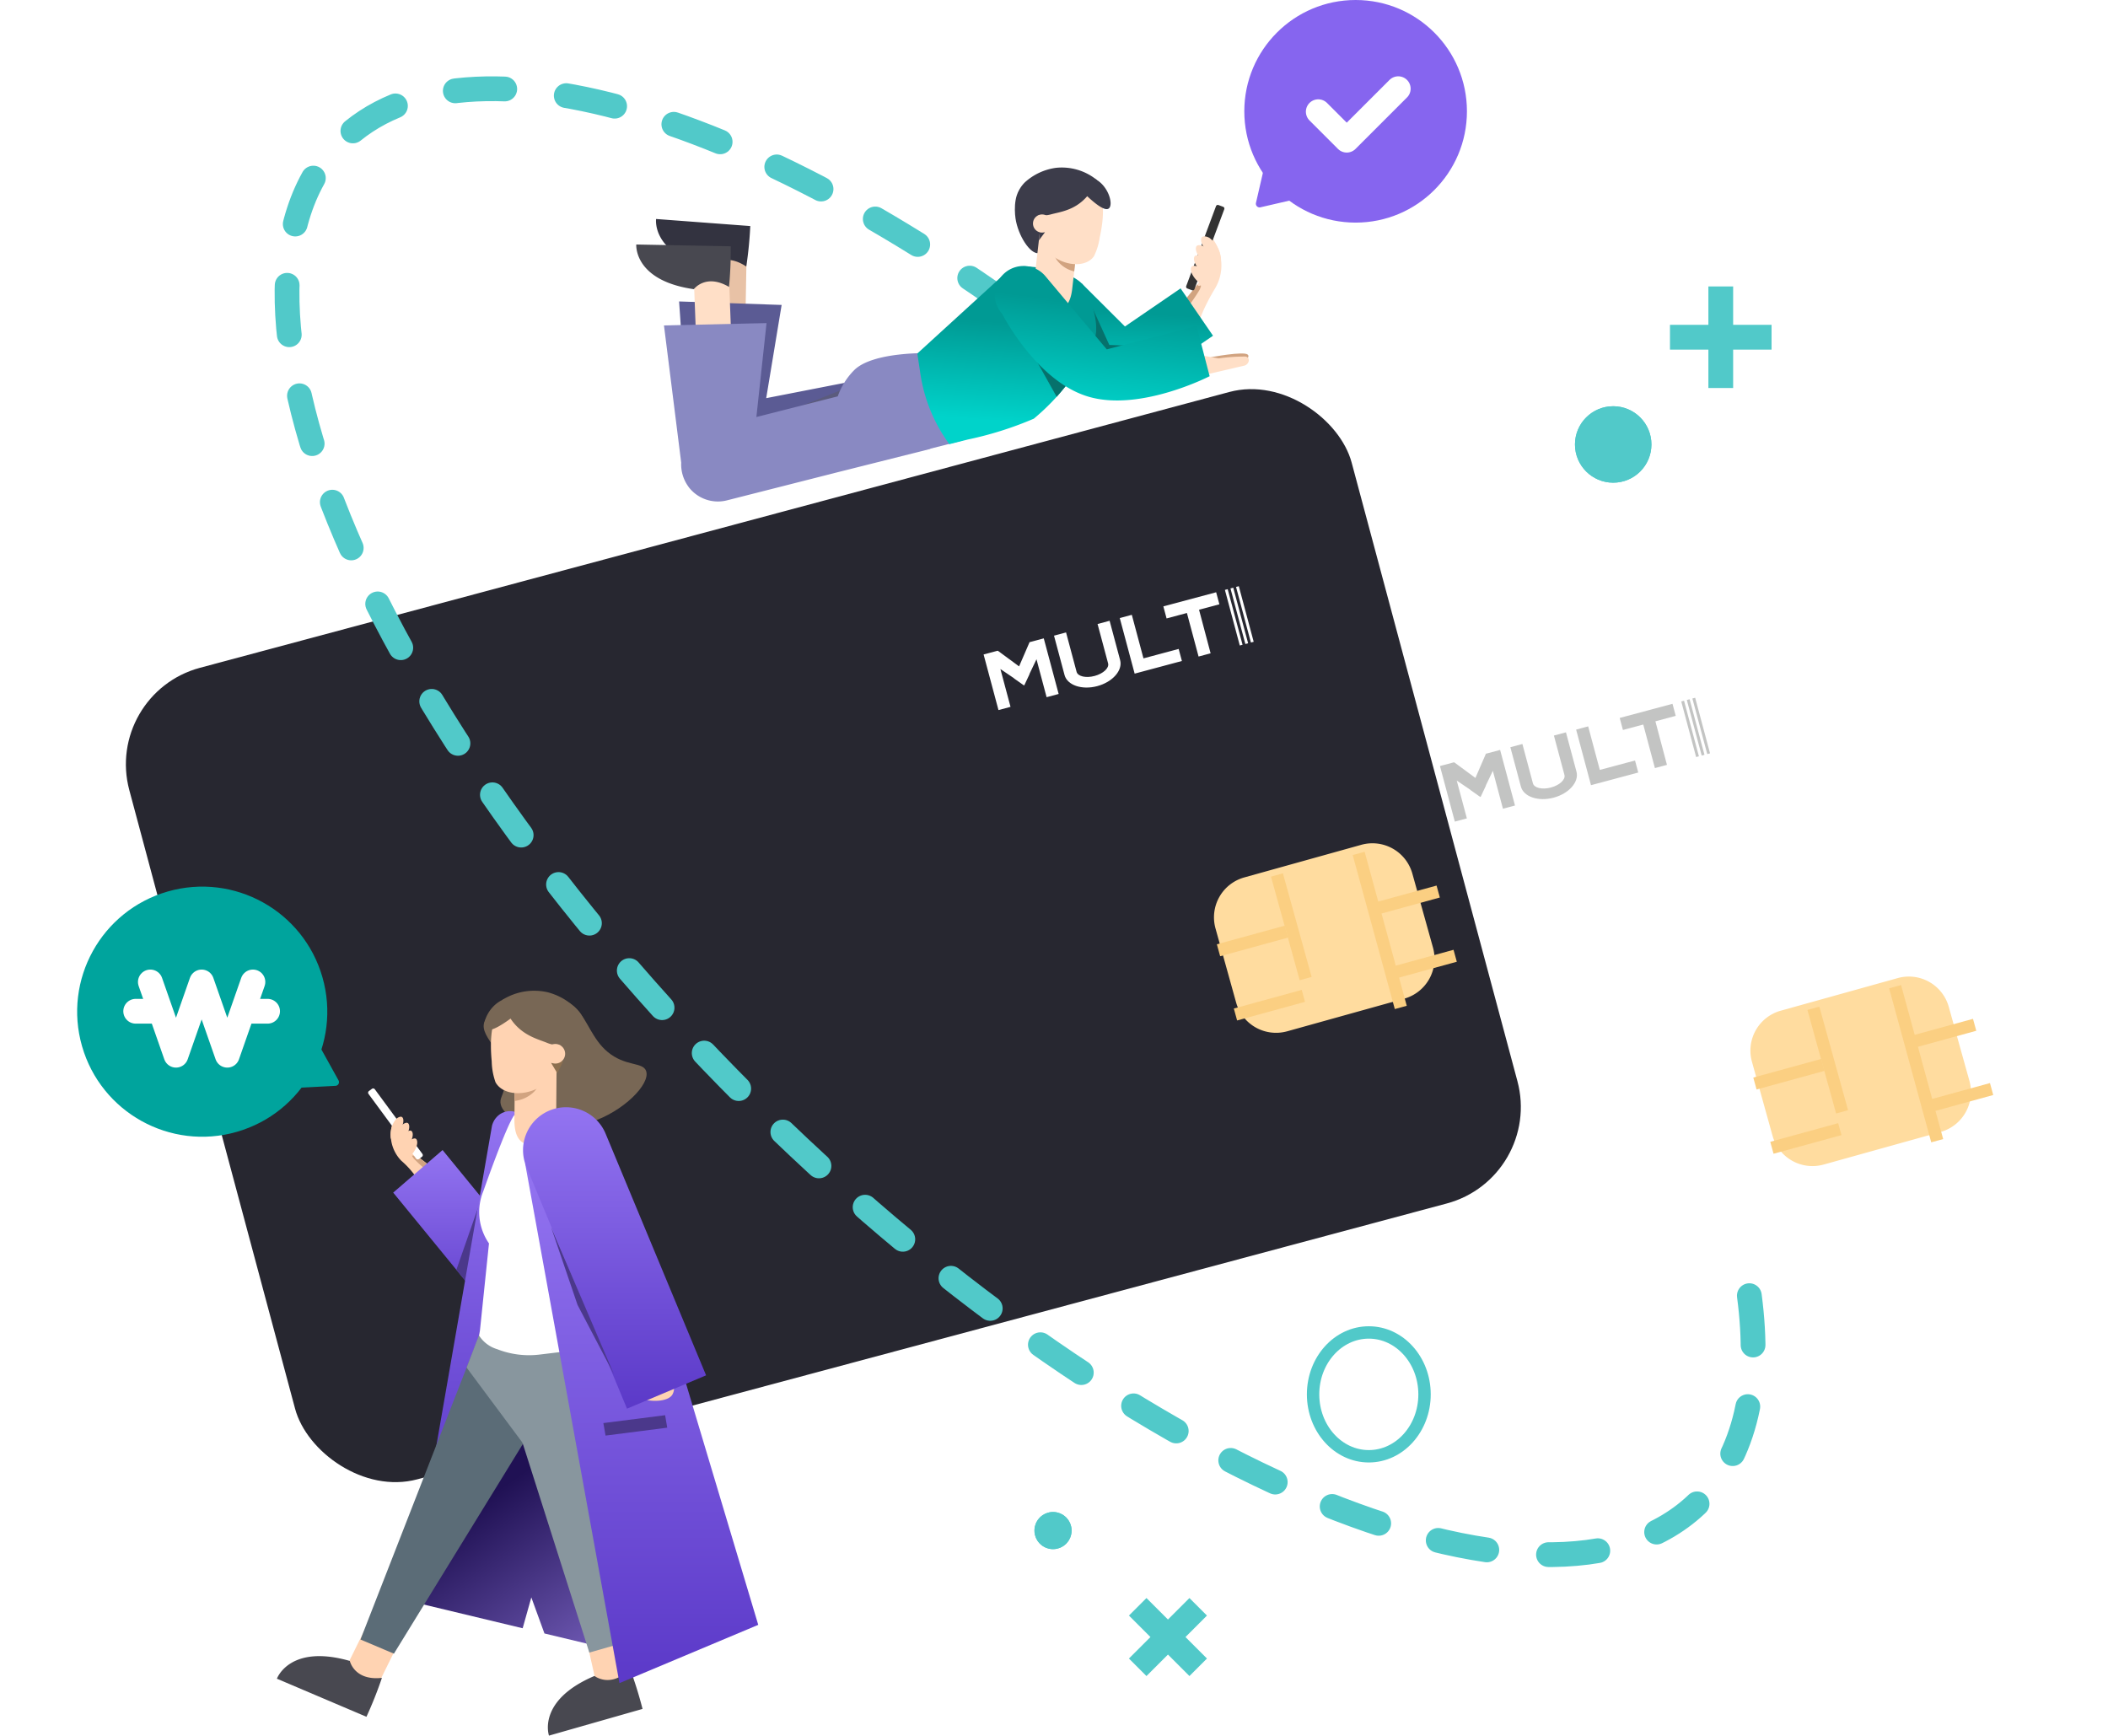 <svg xmlns="http://www.w3.org/2000/svg" width="170.225" height="140.167" viewBox="0 0 170.225 140.167">
    <defs>
        <linearGradient id="q3o3135l8c" x1=".5" x2=".5" y2="1" gradientUnits="objectBoundingBox">
            <stop offset="0" stop-color="#9374f1"/>
            <stop offset="1" stop-color="#5b39c8"/>
        </linearGradient>
        <linearGradient id="jw8qosl9pd" x1=".706" y1="1.017" x2=".555" y2=".577" gradientUnits="objectBoundingBox">
            <stop offset="0" stop-color="#6a55ae"/>
            <stop offset="1" stop-color="#201154"/>
        </linearGradient>
        <linearGradient id="o7byrqylke" x1=".5" x2=".252" y2=".575" gradientUnits="objectBoundingBox">
            <stop offset="0" stop-color="#00d3ca"/>
            <stop offset="1" stop-color="#009a94"/>
        </linearGradient>
        <filter id="bfljsmpn7a" x="36.922" y="26.386" width="133.303" height="109.221" filterUnits="userSpaceOnUse">
            <feOffset dy="3"/>
            <feGaussianBlur stdDeviation="3" result="blur"/>
            <feFlood flood-opacity=".161"/>
            <feComposite operator="in" in2="blur"/>
            <feComposite in="SourceGraphic"/>
        </filter>
        <filter id="lqeatko7hb" x="0" y="17.353" width="133.303" height="109.221" filterUnits="userSpaceOnUse">
            <feOffset dy="3"/>
            <feGaussianBlur stdDeviation="3" result="blur-2"/>
            <feFlood flood-opacity=".161"/>
            <feComposite operator="in" in2="blur-2"/>
            <feComposite in="SourceGraphic"/>
        </filter>
    </defs>
    <g data-name="그룹 14366">
        <g style="filter:url(#bfljsmpn7a)">
            <rect data-name="사각형 17874" width="101.342" height="67.284" rx="8" transform="matrix(.974 -.261 .261 .974 45.426 62.104)" style="fill:#fff"/>
        </g>
        <g data-name="그룹 14365">
            <path data-name="패스 13053" d="m15.079 12.647-9.547 2.244A3.35 3.35 0 0 1 1.507 12.4L.09 6.358a3.345 3.345 0 0 1 2.492-4.025L12.129.089a3.347 3.347 0 0 1 4.025 2.495l1.42 6.038a3.349 3.349 0 0 1-2.495 4.025" transform="rotate(-2.35 2006.094 -3400.552)" style="fill:#ffdc9f"/>
            <path data-name="선 955" transform="rotate(-2.35 2019.005 -3690.77)" style="stroke:#fbcf82;fill:none" d="m0 0 2.887 12.568"/>
            <path data-name="선 956" transform="rotate(-2.35 2058.204 -3529.023)" style="stroke:#fbcf82;fill:none" d="m0 0 1.973 8.453"/>
            <path data-name="패스 13293" d="M0 1.279 5.541 0" transform="rotate(-2.35 2299.996 -3441.1)" style="stroke:#fbcf82;fill:none"/>
            <path data-name="패스 13296" d="M0 1.279 5.541 0" transform="rotate(-2.35 2172.855 -3410.291)" style="stroke:#fbcf82;fill:none"/>
            <path data-name="패스 13294" d="M0 1.279 5.541 0" transform="rotate(-2.35 2100.06 -3710.714)" style="stroke:#fbcf82;fill:none"/>
            <path data-name="패스 13295" d="M0 1.279 5.541 0" transform="rotate(-2.35 2227.202 -3741.522)" style="stroke:#fbcf82;fill:none"/>
        </g>
        <path d="M-394.261 540v-4.647h.232V540zm-.465-4.647h.232V540h-.232zm-.465 0h.232V540h-.232zM-397.63 540h-1.007v-3.64h-1.7v-1.007h4.414v1.007h-1.7zm-2.4 0h-3.95v-4.647h1.007v3.64h2.943zm-7.125.194c-1.283 0-2.323-.694-2.323-1.549v-3.291h1.007v3.291c0 .385.59.7 1.317.7s1.317-.312 1.317-.7v-3.291h1.007v3.291c-.002.855-1.042 1.549-2.325 1.549zm-4.182-3.365-.859 1.006.008.009-.642.761-.012-.014-.017.02-.638-.764.007-.009-.866-1V540h-1.007v-4.647h1.162v.022l.023-.022 1.334 1.669 1.315-1.66v-.01h.008v-.006l.006.006h1.182V540h-1.007z" transform="rotate(-14.98 -1950.224 -1723.228)" style="fill-rule:evenodd;fill:#c3c4c3"/>
    </g>
    <g data-name="그룹 14367">
        <g style="filter:url(#lqeatko7hb)">
            <rect data-name="사각형 17874" width="101.342" height="67.284" rx="8" transform="matrix(.974 -.261 .261 .974 8.354 53.019)" style="fill:#272730"/>
        </g>
        <g data-name="그룹 14365">
            <path data-name="패스 13053" d="m15.079 12.647-9.547 2.244A3.35 3.35 0 0 1 1.507 12.4L.09 6.358a3.345 3.345 0 0 1 2.492-4.025L12.129.089a3.347 3.347 0 0 1 4.025 2.495l1.42 6.038a3.349 3.349 0 0 1-2.495 4.025" transform="rotate(-2.35 1722.054 -2349.942)" style="fill:#ffdc9f"/>
            <path data-name="선 955" transform="rotate(-2.35 1734.965 -2640.158)" style="stroke:#fbcf82;fill:none" d="m0 0 2.887 12.568"/>
            <path data-name="선 956" transform="rotate(-2.35 1774.164 -2478.412)" style="stroke:#fbcf82;fill:none" d="m0 0 1.973 8.453"/>
            <path data-name="패스 13293" d="M0 1.279 5.541 0" transform="rotate(-2.35 2015.956 -2390.489)" style="stroke:#fbcf82;fill:none"/>
            <path data-name="패스 13296" d="M0 1.279 5.541 0" transform="rotate(-2.35 1888.814 -2359.68)" style="stroke:#fbcf82;fill:none"/>
            <path data-name="패스 13294" d="M0 1.279 5.541 0" transform="rotate(-2.35 1816.02 -2660.103)" style="stroke:#fbcf82;fill:none"/>
            <path data-name="패스 13295" d="M0 1.279 5.541 0" transform="rotate(-2.35 1943.161 -2690.911)" style="stroke:#fbcf82;fill:none"/>
        </g>
        <path data-name="logo" d="M-394.261 540v-4.647h.232V540zm-.465-4.647h.232V540h-.232zm-.465 0h.232V540h-.232zM-397.63 540h-1.007v-3.64h-1.7v-1.007h4.414v1.007h-1.7zm-2.4 0h-3.95v-4.647h1.007v3.64h2.943zm-7.125.194c-1.283 0-2.323-.694-2.323-1.549v-3.291h1.007v3.291c0 .385.59.7 1.317.7s1.317-.312 1.317-.7v-3.291h1.007v3.291c-.002.855-1.042 1.549-2.325 1.549zm-4.182-3.365-.859 1.006.008.009-.642.761-.012-.014-.017.02-.638-.764.007-.009-.866-1V540h-1.007v-4.647h1.162v.022l.023-.022 1.334 1.669 1.315-1.66v-.01h.008v-.006l.006.006h1.182V540h-1.007z" transform="rotate(-14.98 -2002.91 -1587.588)" style="fill-rule:evenodd;fill:#fff"/>
    </g>
    <g data-name="그룹 14359" transform="translate(99.672)">
        <circle data-name="타원 2329" cx="8.989" cy="8.989" transform="translate(.808)" style="fill:#8665ef" r="8.989"/>
        <path data-name="다각형 125" d="M2.068.407a.3.3 0 0 1 .509 0l1.781 2.85a.3.3 0 0 1-.254.459H.541a.3.3 0 0 1-.254-.459z" transform="rotate(-135 5.472 8.566)" style="fill:#8665ef"/>
    </g>
    <path data-name="패스 13394" d="M119.086 98.469c.944 7.1-.288 12.885-4.009 16.607-12.227 12.224-46.711-2.431-77.021-32.742S-6.914 17.54 5.314 5.313c10.072-10.073 35.247-1.9 60.75 18.235" transform="translate(22.177 6.167)" style="stroke-dasharray:4 5;stroke-width:2px;stroke-linecap:round;stroke:#51c9c9;fill:none"/>
    <g data-name="그룹 14358">
        <path data-name="패스 13357" d="M47.494 2.867c.828.882 1.266 2.42 2.443 3.417C51.41 7.53 52.8 7.1 53.076 7.847c.385 1.051-1.841 3.292-4.466 4.14-3.022.975-6.8.176-7.259-1.393-.157-.541.212-.717.33-1.646C42 6.429 39.6 5.2 40.007 3.926c.557-1.746 5.416-3.266 7.487-1.06" transform="translate(-.904 78.638)" style="fill:#786755"/>
        <path data-name="패스 13358" d="M114.826 46.094a3 3 0 0 0 .582 3.331 7.136 7.136 0 0 1 1.94 2.684l1.044-1.749-2.163-1.669-.035-.452z" transform="translate(-83.004 44.312)" style="fill:#ffd3b2"/>
        <path data-name="패스 13359" d="M115.3 58.528c.007.29-.413-.112-.054.371a12.809 12.809 0 0 0 1.631 1.4c.1.072.207-.4.207-.4z" transform="translate(-81.818 34.683)" style="fill:#d1a380"/>
        <path data-name="패스 13360" d="m124.429 40.5-.239.176a.168.168 0 0 1-.236-.036l-3.84-5.217a.168.168 0 0 1 .036-.235l.239-.176a.168.168 0 0 1 .235.036l3.84 5.217a.168.168 0 0 1-.036.235" transform="translate(-90.356 52.922)" style="fill:#fff"/>
        <path data-name="패스 13361" d="M78.03 70.783 69.6 60.48l3.986-3.437 9.791 11.967-2.357 2.033a2.1 2.1 0 0 1-2.99-.26" transform="translate(-37.848 35.833)" style="fill:url(#q3o3135l8c)"/>
        <path data-name="패스 13362" d="m100.338 81.98-.817-1 1.925-5.517z" transform="translate(-62.667 21.568)" style="fill:#4b388b"/>
        <path data-name="패스 13363" d="M124 51.635c.576.006 1.16-1.114.89-1.489-.123-.171-.448.021-.552.157a3.543 3.543 0 0 0-.669 1.183.462.462 0 0 0 .331.149" transform="translate(-91.627 41.227)" style="fill:#ffd3b2"/>
        <path data-name="패스 13364" d="M122.4 54.446c.576.006 1.16-1.114.89-1.489-.123-.172-.448.021-.552.157a3.537 3.537 0 0 0-.669 1.183.462.462 0 0 0 .331.149" transform="translate(-89.665 39.05)" style="fill:#ffd3b2"/>
        <path data-name="패스 13365" d="M125.258 48.84c.576.006 1.16-1.114.89-1.489-.123-.172-.448.021-.552.157a3.542 3.542 0 0 0-.669 1.183.462.462 0 0 0 .331.149" transform="translate(-93.167 43.391)" style="fill:#ffd3b2"/>
        <path data-name="패스 13366" d="M127.107 46.669c.576.006 1.16-1.114.89-1.489-.123-.172-.448.021-.552.157a1.993 1.993 0 0 0-.393 1.53c.119.144.036-.2.055-.2" transform="translate(-95.491 45.073)" style="fill:#ffd3b2"/>
        <path data-name="패스 13367" d="M88.6 44.315a1.614 1.614 0 0 1 .589-.9 1.469 1.469 0 0 1 1.522-.136c.93.389.061 2.053-.584 3.069l1.223 5.413-8.2 23.9z" transform="translate(-48.872 46.608)" style="fill:url(#q3o3135l8c)"/>
        <path data-name="패스 13368" d="m57.422 81.383 7.928 35.093-6.436-1.543-1.06-2.911-.7 2.49L48 112.316l1.223-7.033z" transform="translate(-14.948 16.984)" style="fill:url(#jw8qosl9pd)"/>
        <path data-name="사각형 17872" transform="scale(-1) rotate(26.28 280.785 -132.314)" style="fill:#ffd3b2" d="M0 0h2.924v7.894H0z"/>
        <path data-name="패스 13369" d="M140.6 238.612s.356 1.62 2.592 1.367a32.447 32.447 0 0 1-1.25 3.144l-7.23-3.076s1.007-2.832 5.888-1.435" transform="translate(-112.351 -104.477)" style="fill:#484850"/>
        <path data-name="패스 13370" d="m71.451 123.459-9.577 24.547 2.7 1.143L80.036 124z" transform="translate(-32.764 -15.6)" style="fill:#5b6c77"/>
        <path data-name="패스 13371" d="m85.2 123.026-1.025 2.683 4.563 6.134-.728-8.18z" transform="translate(-46.495 -15.265)" style="fill:#88969e"/>
        <path data-name="사각형 17873" transform="rotate(-102.705 79.592 49.653)" style="fill:#ffd3b2" d="M0 0h7.894v2.924H0z"/>
        <path data-name="패스 13372" d="M45.184 243.36s1.3 1.036 2.875-.568a32.441 32.441 0 0 1 1.006 3.231l-7.555 2.157s-1-2.835 3.675-4.82" transform="translate(2.821 -108.013)" style="fill:#484850"/>
        <path data-name="패스 13373" d="m48 120.613 7.995 25.107 2.816-.807-5.079-25.767z" transform="translate(-8.405 -12.26)" style="fill:#88969e"/>
        <path data-name="패스 13374" d="M73.843 45.477s.172-.922-1.646-.544l-.247-.468c-.621.758-2.506 6.143-2.506 6.143a4.439 4.439 0 0 0 .405 4.166l.045.067-.729 7.025-.069.419a2.623 2.623 0 0 0 1.464 1.1 7.049 7.049 0 0 0 3.465.428l2.027-.245z" transform="translate(-30.408 45.575)" style="fill:#fff"/>
        <path data-name="패스 13375" d="m0 61.766 7.622 41.987 11.207-4.707L8.533 64.655z" transform="translate(42.401 32.175)" style="fill:url(#q3o3135l8c)"/>
        <path data-name="패스 13376" d="M73.555 31.714c-1.088-.009-1.392-.926-1.383-2.014l.039-4.821 3.368.06-.039 4.821a1.97 1.97 0 0 1-1.985 1.954" transform="translate(-30.63 60.742)" style="fill:#ffd3b2"/>
        <path data-name="패스 13377" d="M77.333 26.984c.747-.518 1.677-.831 2.041-.477.38.37.1 1.437-.479 2.055a2.648 2.648 0 0 1-1.58.751z" transform="translate(-35.76 59.597)" style="fill:#d1a380"/>
        <path data-name="패스 13378" d="M71.559 1.714c-.134.251-1.168.914-.84 4.377a5.363 5.363 0 0 0 .308 1.694c.558 1 2.161 1.112 3.376.5 2.15-1.085 1.91-4.8 1.875-5.244a2.2 2.2 0 0 0-.8-1.789 2.467 2.467 0 0 0-3.915.463" transform="translate(-31.012 79.62)" style="fill:#ffd3b2"/>
        <path data-name="패스 13379" d="M61.935.752c.8 2.735 2.694 3.062 3.665 3.474A2.675 2.675 0 0 0 67.987 4c.7-.527.958-1.249.182-2.276A5.034 5.034 0 0 0 65.631.13a4.848 4.848 0 0 0-3.7.623" transform="translate(-21.386 80.009)" style="fill:#786755"/>
        <path data-name="패스 13380" d="M85.949 2.934c-2.22 1.867-3.077 2.183-3.374 1.973-.468-.331.259-2.15 1.69-2.5a1.392 1.392 0 0 1 1.685.531" transform="translate(-43.315 78.214)" style="fill:#786755"/>
        <path data-name="패스 13381" d="m69.834 25.387.5.836.477-.967z" transform="translate(-25.332 60.45)" style="fill:#8d7050"/>
        <path data-name="패스 13382" d="M70.71 19.882a.791.791 0 1 1-.785-.8.791.791 0 0 1 .785.8" transform="translate(-25.074 65.228)" style="fill:#ffd3b2"/>
        <path data-name="패스 13388" d="M24.476 152.145c1.131.323 2.634 2.624 2.041 3.7-.321.584-1.685.642-2.454.345a2.618 2.618 0 0 1-1.366-2.945 1.531 1.531 0 0 1 1.779-1.1" transform="translate(27.787 -43.234)" style="fill:#ffd3b2"/>
        <path data-name="패스 13389" d="m25.118 165.9-4.986.634.176 1.011 4.982-.638z" transform="translate(28.591 -51.609)" style="fill:#4b388b"/>
        <path data-name="패스 13392" d="M24.813 63.441 16.7 43.927a3.467 3.467 0 1 0-6.384 2.706l8.111 19.5z" transform="translate(32.205 47.629)" style="fill:url(#q3o3135l8c)"/>
        <path data-name="패스 13393" d="m46.58 96.541 2.137 6.279 2.942 5.612z" transform="translate(-2.079 2.566)" style="fill:#4b388b"/>
    </g>
    <g data-name="그룹 14361" transform="rotate(-16 267.96 23.728)">
        <circle data-name="타원 2329" cx="10.098" cy="10.098" style="fill:#00a49d" r="10.098"/>
        <path data-name="다각형 125" d="M2.355.407a.3.3 0 0 1 .509 0l2.068 3.309a.3.3 0 0 1-.254.459H.541a.3.3 0 0 1-.254-.459z" transform="rotate(135 7.013 12.912)" style="fill:#00a49d"/>
    </g>
    <path data-name="패스 13298" d="m-17196.059 2769.522 2.3 2.3 4.16-4.158" transform="translate(17302.511 -2760.501)" style="stroke-linejoin:round;stroke:#fff;stroke-width:2px;stroke-linecap:round;fill:none"/>
    <g data-name="그룹 14357">
        <path data-name="패스 13324" d="M.287 7.191a3.632 3.632 0 0 1 .807-4.008C3.213 1.135 3.521 0 3.521 0L4.73 2.146 2.064 4.1l-.057.545z" transform="rotate(165.02 48.287 19.612)" style="fill:#ffdfc7"/>
        <path data-name="패스 13325" d="M.237 2.1c.017-.35-.5.123-.054-.45A15.493 15.493 0 0 1 2.2.009c.12-.084.238.486.238.486z" transform="rotate(165.02 47.1 18.878)" style="fill:#d1a380"/>
        <path data-name="패스 13326" d="M4.563.262 4.235.029a.155.155 0 0 0-.216.037l-3.99 5.61a.155.155 0 0 0 .037.216l.328.233a.155.155 0 0 0 .216-.037L4.6.478a.155.155 0 0 0-.037-.216" transform="rotate(165.02 48.708 17.784)" style="fill:#333"/>
        <path data-name="패스 13327" d="M.405 0c.7.01 1.368 1.382 1.03 1.827-.154.2-.541-.04-.663-.207A4.279 4.279 0 0 1 0 .17.558.558 0 0 1 .405 0" transform="rotate(165.02 47.695 17.533)" style="fill:#ffdfc7"/>
        <path data-name="패스 13328" d="M.405 0c.7.01 1.368 1.382 1.03 1.827-.154.2-.541-.04-.663-.207A4.278 4.278 0 0 1 0 .17.558.558 0 0 1 .405 0" transform="rotate(165.02 47.516 17.94)" style="fill:#ffdfc7"/>
        <path data-name="패스 13329" d="M.405 0c.7.01 1.368 1.382 1.03 1.827-.154.2-.541-.04-.663-.207A4.281 4.281 0 0 1 0 .17.558.558 0 0 1 .405 0" transform="rotate(165.02 47.826 17.132)" style="fill:#ffdfc7"/>
        <path data-name="패스 13330" d="M.1.282c.7.01 1.368 1.382 1.03 1.827-.154.2-.541-.04-.663-.207A2.407 2.407 0 0 1 .041.041c.148-.17.037.24.06.24" transform="rotate(165.02 47.949 16.966)" style="fill:#ffdfc7"/>
        <path data-name="패스 13331" d="m8.63 0 4.528 7.537L9.15 9.863 6.677 5.6 1.542 7.41 0 3.04z" transform="rotate(165.02 47.394 21.516)" style="fill:url(#o7byrqylke)"/>
        <path data-name="패스 13332" d="m0 .11 1.156.358.791 4.732L3.307.391 1.088 0z" transform="rotate(165.02 43.567 19.975)" style="fill:#06716c"/>
        <path data-name="패스 13333" d="M2.983 1.166S.264.966.029.6s1-.6 1-.6z" transform="rotate(165.02 48.55 21.24)" style="fill:#d1a380"/>
        <path data-name="패스 13334" d="M6.312 2.954S6.132.183 5.325.157L.482 0C.079-.013-.207.5.191.682a14.561 14.561 0 0 0 2.141.418z" transform="rotate(165.02 48.538 21.338)" style="fill:#ffdfc7"/>
        <path data-name="사각형 17869" transform="rotate(-88.962 42.083 -16.027)" style="fill:#e8c2a6" d="M0 0h7.665v2.839H0z"/>
        <path data-name="패스 13335" d="M20.119 16.363 22.257 5.4a3.059 3.059 0 0 0 .043-2.05 2.972 2.972 0 0 0-2.6-2L.125 0 .01 1.657a4.277 4.277 0 0 0 3.972 4.562L15.342 7l-3.149 6.95z" transform="rotate(165.02 36.954 22.636)" style="fill:#5b5b94"/>
        <path data-name="패스 13336" d="M3.912.713S2.6 1.644 1.157 0A31.54 31.54 0 0 0 0 3.075l7.2 2.517S8.33 2.9 3.912.713" transform="rotate(165.02 29.295 14.648)" style="fill:#333340"/>
        <path data-name="패스 13337" d="m.362 1.821 5.958-.712L0 0z" transform="rotate(165.02 32.714 20.969)" style="fill:#5b5b7d"/>
        <path data-name="사각형 17870" transform="scale(-1) rotate(87.82 -13.5 -43.287)" style="fill:#ffdfc7" d="M0 0h7.665v2.84H0z"/>
        <path data-name="합치기 384" d="M1.991 13.232a3.06 3.06 0 0 1-.6-1.965L0 .188 8.282 0l-.82 7.586 6.572-1.67A5.652 5.652 0 0 1 15.359 3.8c1.525-1.521 6.084-1.374 6.084-1.374 0 1.016.005 1.9.009 2.664A4.267 4.267 0 0 1 23.7 7.873l.409 1.611-2.6.659a.091.091 0 0 0 0 .02l-7.422 1.865-9 2.287a2.971 2.971 0 0 1-3.1-1.084zm19.523-3.069z" transform="translate(53.617 26.093)" style="fill:#8989c2;stroke:transparent;stroke-miterlimit:10"/>
        <path data-name="패스 13339" d="M3.774.558S2.513 1.56.983 0A31.534 31.534 0 0 0 0 3.135l7.332 2.11S8.308 2.494 3.774.558" transform="rotate(165.02 28.403 15.391)" style="fill:#484850"/>
        <path data-name="패스 13341" d="m6.392 12.052 8.261-4.287.187-1.665a12.8 12.8 0 0 0-.793-6.077L12.5 0a28.1 28.1 0 0 0-5.575.249A18.067 18.067 0 0 0 .543 5.177c-.835 1.1-.551 3.98-.178 4.623.922 1.589 4.135 2.537 4.135 2.537z" transform="rotate(165.02 42.998 22.063)" style="fill:url(#o7byrqylke)"/>
        <path data-name="패스 13342" d="M1.728 5.538c.854-.113 1.257-1.565 1.346-2.34.16-1.386-.389-3.133-1.1-3.2C1.018-.083-.645 2.8.262 4.513c.275.518.877 1.1 1.466 1.025" transform="rotate(165.02 41.59 15.607)" style="fill:#3c3c4a"/>
        <path data-name="패스 13343" d="M3.521.1c-.937-.369-1.516.313-1.885 1.25L0 5.5l2.913 1.119 1.636-4.152A1.823 1.823 0 0 0 3.521.1" transform="rotate(165.02 42.665 17.923)" style="fill:#ffdfc7"/>
        <path data-name="패스 13344" d="M0 2.006c.462.7 1.153 1.294 1.587 1.116.454-.186.587-1.2.3-1.93A2.452 2.452 0 0 0 .79 0z" transform="rotate(165.02 42.327 16.61)" style="fill:#d1a380"/>
        <path data-name="패스 13345" d="M.17 5.712C.142 5.45-.516 4.523.965 1.664A4.967 4.967 0 0 1 1.816.316c.827-.669 2.24-.206 3.071.741 1.47 1.676-.021 4.779-.206 5.151a2.037 2.037 0 0 1-1.31 1.257A2.284 2.284 0 0 1 .17 5.712" transform="rotate(165.02 43.732 16.2)" style="fill:#ffdfc7"/>
        <path data-name="패스 13346" d="M0 1.729C1.636-.341 3.373.033 4.35.016a2.477 2.477 0 0 1 1.972 1.018c.419.7.391 1.4-.632 2.017a4.66 4.66 0 0 1-2.733.493A4.488 4.488 0 0 1 0 1.729" transform="rotate(165.02 43.45 13.96)" style="fill:#3c3c4a"/>
        <path data-name="패스 13347" d="M2.55 2.869C1.291.5.665-.071.336.007-.18.129-.186 1.942.92 2.741a1.289 1.289 0 0 0 1.63.128" transform="rotate(165.02 43.813 14.293)" style="fill:#3c3c4a"/>
        <path data-name="패스 13348" d="M0 .506.642 0 .3.88z" transform="rotate(165.02 40.99 15.18)" style="fill:#3c3c4a"/>
        <path data-name="패스 13349" d="M1.414 1a.732.732 0 1 0-.95.413.732.732 0 0 0 .95-.413" transform="rotate(165.02 41.302 14.875)" style="fill:#ffdfc7"/>
        <path data-name="패스 13356" d="M0 .682 2.36 5.43.976 0S.692.185 0 .682" transform="rotate(165.02 41.047 21.568)" style="fill:#06716c"/>
        <path data-name="패스 13355" d="M.028 0s6.185-1.349 9.905.947 4.975 8.238 4.975 8.238a2.317 2.317 0 1 1-4.149 2.063L7.493 4.24 0 4.194z" transform="rotate(165.02 46.857 21.61)" style="fill:url(#o7byrqylke)"/>
    </g>
    <g data-name="그룹 14362">
        <path data-name="선 953" transform="rotate(90 57.912 81.043)" style="stroke-width:2px;stroke:#51c9c9;fill:none" d="M0 0h8.203"/>
        <path data-name="선 954" transform="rotate(90 57.912 85.145)" style="stroke-width:2px;stroke:#51c9c9;fill:none" d="M0 0v8.203"/>
    </g>
    <g data-name="타원 2330" transform="translate(127.182 32.807)" style="fill:#51c9c9;stroke:#51c9c9">
        <circle cx="3.087" cy="3.087" style="stroke:none" r="3.087"/>
        <circle cx="3.087" cy="3.087" style="fill:none" r="2.587"/>
    </g>
    <g data-name="타원 2331" transform="translate(105.534 107.107)" style="stroke:#51c9c9;fill:none">
        <ellipse cx="5" cy="5.5" rx="5" ry="5.5" style="stroke:none"/>
        <ellipse cx="5" cy="5.5" rx="4.5" ry="5" style="fill:none"/>
    </g>
    <g data-name="그룹 14363">
        <path data-name="선 953" transform="rotate(45 -110.702 175.78)" style="stroke-width:2px;stroke:#51c9c9;fill:none" d="M0 0h6.909"/>
        <path data-name="선 954" transform="rotate(45 -108.26 181.677)" style="stroke-width:2px;stroke:#51c9c9;fill:none" d="M0 0v6.909"/>
    </g>
    <g data-name="타원 2332" transform="translate(83.534 122.107)" style="fill:#51c9c9;stroke:#51c9c9">
        <circle cx="1.5" cy="1.5" r="1.5" style="stroke:none"/>
        <circle cx="1.5" cy="1.5" r="1" style="fill:none"/>
    </g>
    <g data-name="그룹 14364">
        <path data-name="패스 2252" d="m3649.637 5413.028 2.071 5.917 2.071-5.917 2.071 5.917 2.07-5.917" transform="translate(-3637.496 -5333.727)" style="stroke-linejoin:round;stroke:#fff;stroke-width:2px;stroke-linecap:round;fill:none"/>
        <path data-name="선 11" transform="translate(10.957 81.667)" style="stroke:#fff;stroke-width:2px;stroke-linecap:round;fill:none" d="M0 0h1.775"/>
        <path data-name="선 166" transform="translate(19.833 81.667)" style="stroke:#fff;stroke-width:2px;stroke-linecap:round;fill:none" d="M0 0h1.775"/>
    </g>
</svg>
